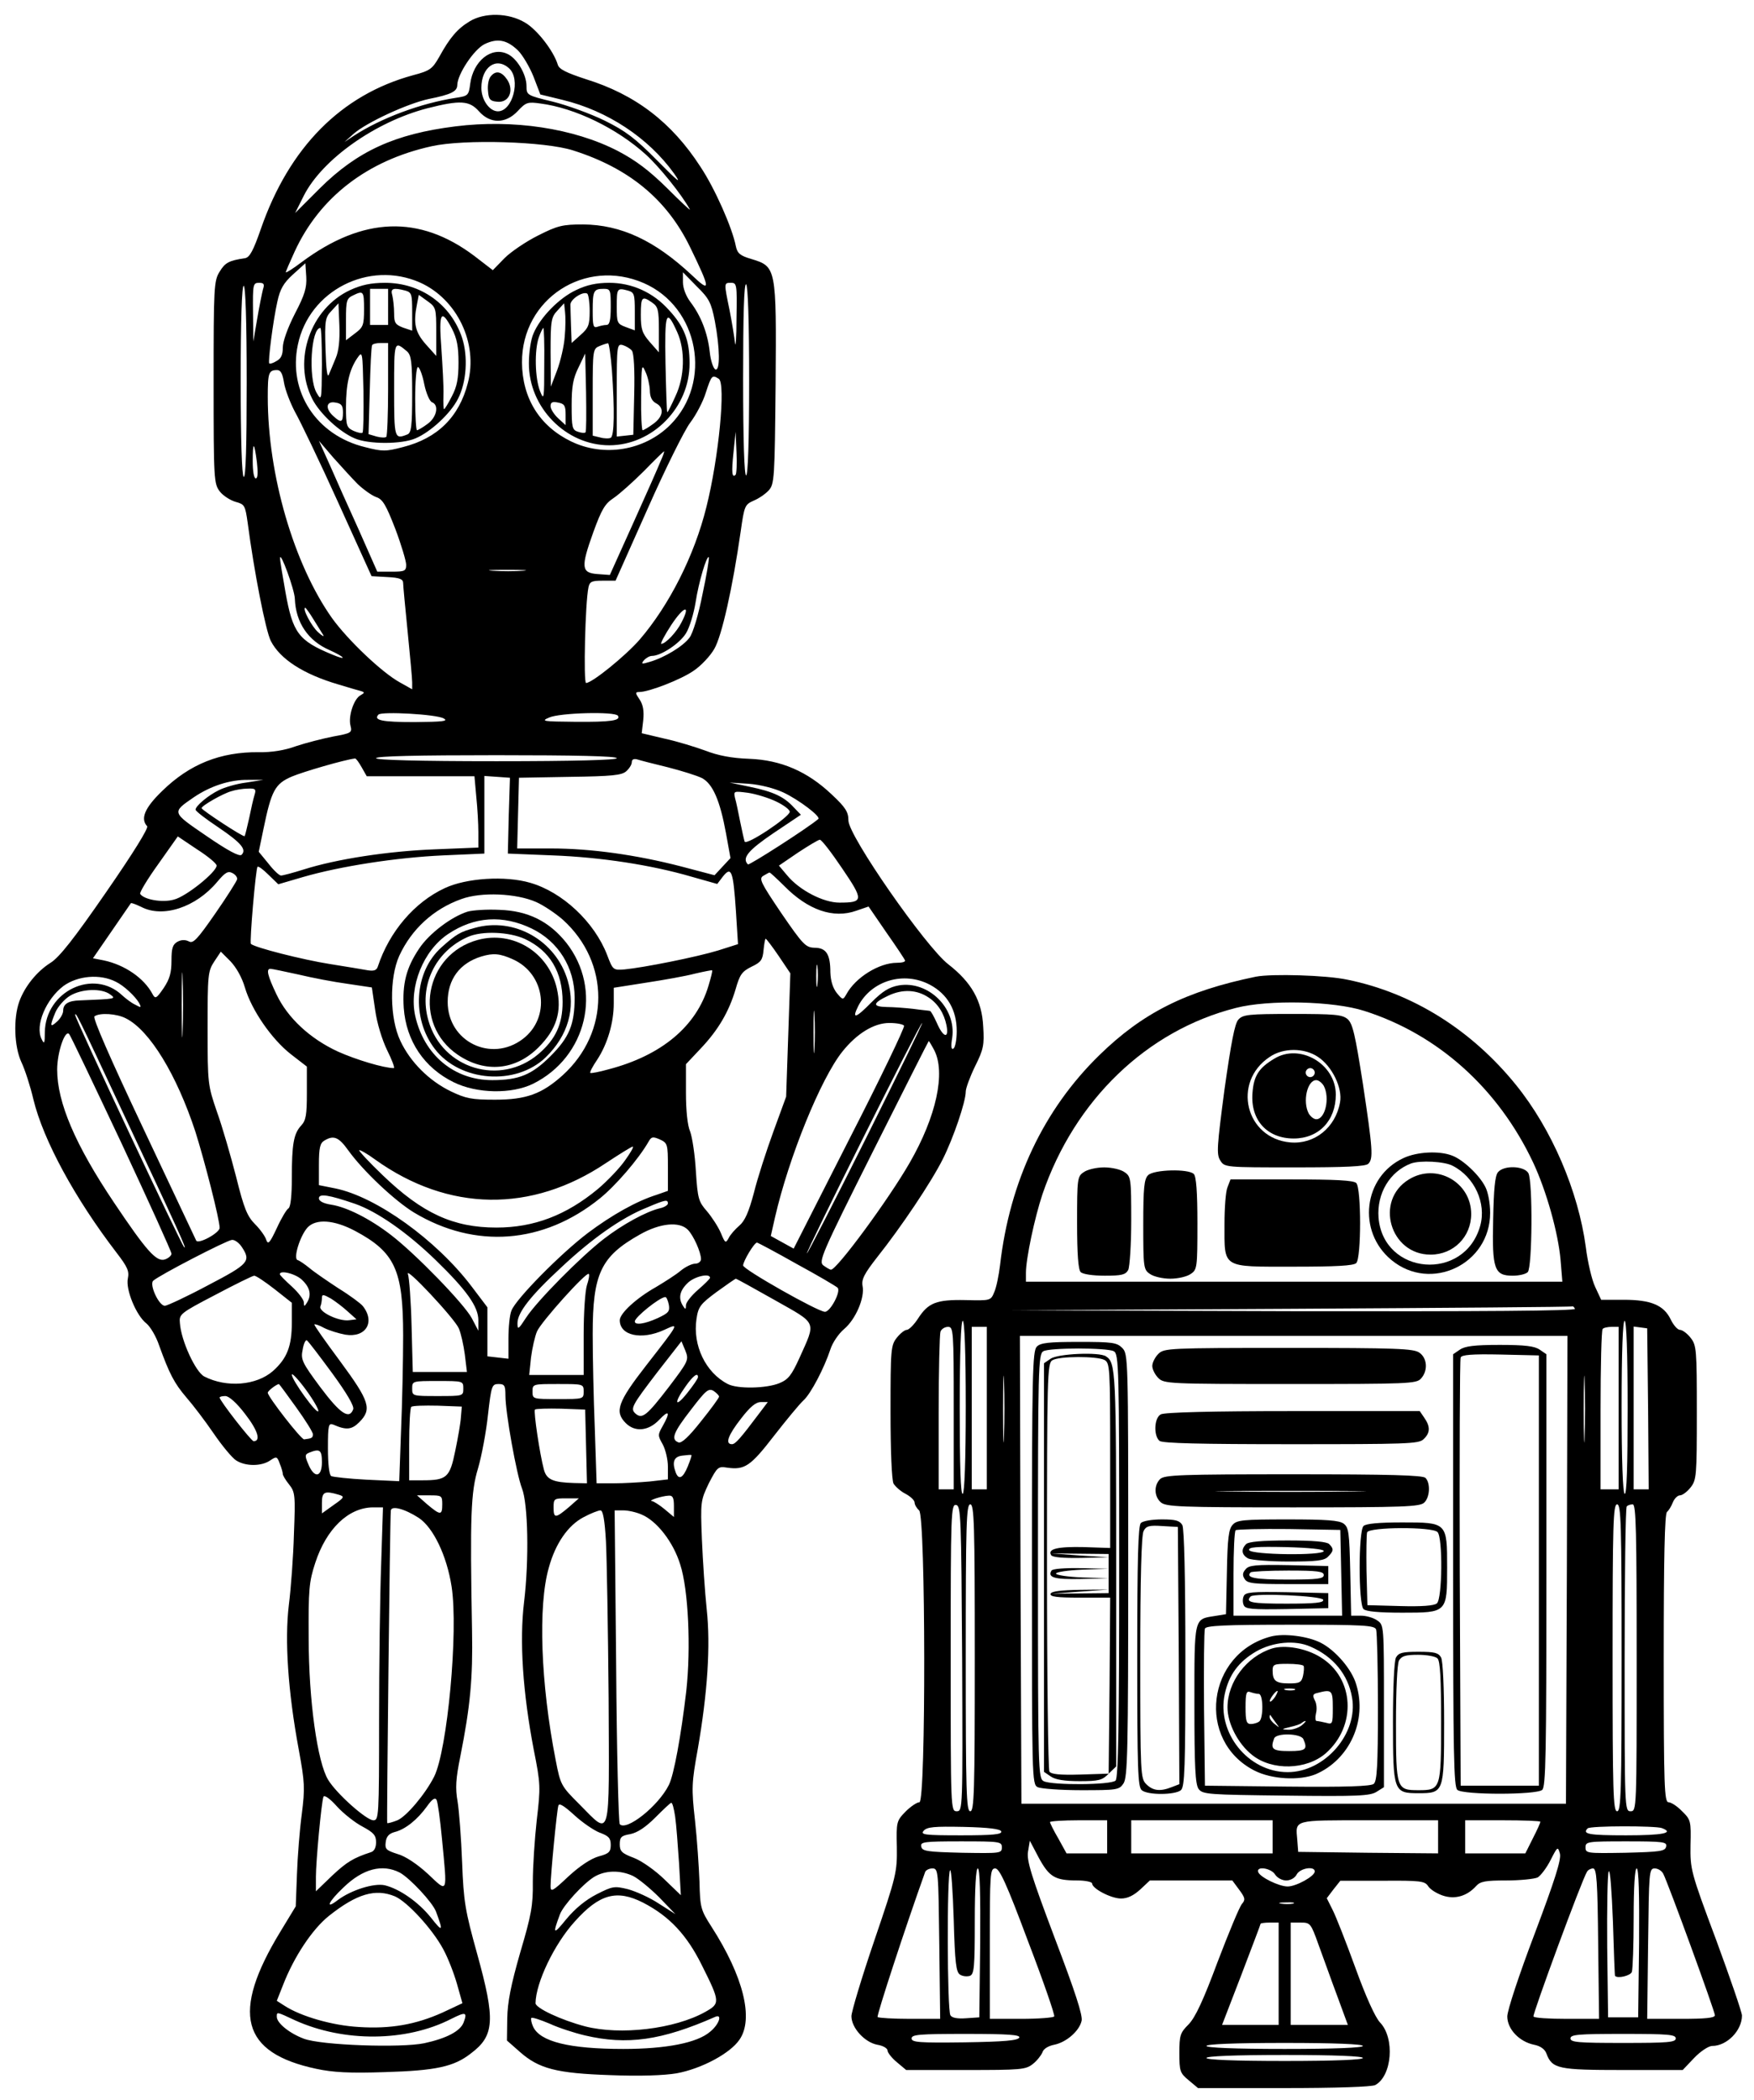 <svg version="1.0" xmlns="http://www.w3.org/2000/svg" width="777.333" height="930.667" viewBox="0 0 583 698"><path d="M156.1 7.1c-4 2.4-6.6 5.4-10.1 11.8-2.3 4-3 4.6-8.7 6.1-23.9 6.5-41.2 24-50.6 51.1-2.5 7.2-3.7 9.4-5.2 9.7-5.4.8-6.7 1.5-8.5 4.5-1.9 3-2 5.2-2 36.8 0 32.5.1 33.7 2.1 36.3 1.1 1.4 3.5 2.9 5.2 3.4 3 .8 3.2 1.2 4 6.8 2.2 16.7 6 36 7.7 39.4 3.1 6.1 10.9 11.1 22.5 14.5 3.3 1 6.7 2 7.5 2.2 1.3.4 1.2.6-.2 1.4-2.2 1.2-4.1 7-3.3 10.1.6 2.3.3 2.5-5.8 3.6-3.5.7-9 2.1-12.3 3.2-3.8 1.4-8.2 2.1-12.4 2-12.7-.1-22.9 3.9-32.1 12.9-5.8 5.6-7.3 9.2-5 11.7.6.5-4.6 8.9-13.6 21.9C24.6 312 19.7 318.2 16.8 320c-4.6 2.9-8.6 7.9-10.4 12.9-2 5.6-1.7 14.9.7 20.1 1.2 2.5 3 8.1 4 12.4 3.3 13.6 13.8 32.9 27.6 50.9 3.7 4.8 4.3 6.2 3.8 8.6-.8 3.7 2.8 12.4 6.2 15 1.3 1.1 3.2 4.3 4.2 7.3 3.4 9.4 5 12.5 9 17.2 2.2 2.5 6.3 7.9 9.1 12s6.2 8.2 7.5 9c3.1 2 8.4 2 11.3 0 2.1-1.4 2.3-1.4 3.2 1.1.6 1.4 1 3 1 3.4 0 .5.9 2 2.1 3.5 2 2.5 2.1 3.6 1.6 16.4-.2 7.5-1 18.2-1.7 23.7-1.4 11.7-.3 28.6 3.3 48 2 10.9 2.1 12.8 1 21.5-.7 5.2-1.4 14.2-1.6 20l-.4 10.6-5.1 8.4c-16.5 27.1-13 40.3 11.9 45.6 5.6 1.2 11.1 1.5 22.9 1.1 16.9-.5 22.9-1.8 28.5-6.2 7.9-5.9 8.2-11.1 2.1-33.1-4-14.4-4.5-17.3-5-30.4-.3-8-1-17.1-1.5-20.2-.8-4.5-.6-7.6.9-15 3.3-16.6 4.2-26 3.9-41.8-.7-38.4-.4-46.1 2-54 1.2-4.1 2.7-12.1 3.3-17.8 1.1-9.6 1.3-10.2 3.5-10.2 2 0 2.3.5 2.3 3.9 0 5.7 3.7 26.2 5.5 30.8 2 5.1 2.4 23.5.7 37.7-1.6 13.1-.4 30.3 3.2 49.1 2.3 11.5 2.3 12.5 1 23.5-.7 6.3-1.3 15.5-1.3 20.5.1 7.8-.5 11-4.2 23.5-3.1 10.8-4.2 16.4-4.3 21.9l-.1 7.3 4.2 3.7c6.4 5.7 12.3 7.2 30.2 7.8 9.8.4 17.8.1 22-.6 8.2-1.5 17.8-6.6 20.9-11.2 4.8-6.9 1.3-21-9.3-37.5-3.6-5.6-3.8-6.4-4-14.9-.2-5-.8-14.2-1.5-20.5-1.2-10.6-1.1-12.5.9-23.5 3.3-19 4.3-34.6 3-46.6-.6-5.7-1.3-16.2-1.6-23.3-.5-12.6-.4-12.9 2.3-18.6 2.8-5.4 3.1-5.7 6.1-5.2 5.8.8 7.7-.4 15.5-10.5 4.2-5.4 8.6-10.7 9.8-11.8 2.5-2.2 7-10.9 9-17 .7-2.2 2.7-5.2 4.6-6.8 3.8-3.2 6.9-10.4 6.1-14.3-.4-2.2.6-4.1 4.9-9.6 7.8-9.8 17.9-24.8 21.8-32.6 3.5-7 7.6-19 7.6-22.4 0-1.1 1.4-4.9 3.1-8.4 2.8-5.6 3.1-7.1 2.7-13.2-.4-8.6-3.9-14.7-11.6-20.7-7.5-5.8-33.2-42.7-33.2-47.8 0-2.8-.9-4.3-5.5-8.6-8.1-7.7-16.9-11.5-27.5-11.9-5.8-.2-10.4-1.1-14.5-2.7-3.3-1.2-9.4-3.1-13.6-4l-7.6-1.8.5-4.3c.3-3 0-5.1-1.2-6.9-1.5-2.2-1.5-2.5-.1-2.5 3.2 0 14-4.2 18.1-7.1 2.4-1.6 5.5-4.9 6.8-7.2 2.5-4.2 6.1-20.3 8.8-39.1 1.2-8.5 1.4-8.9 4.3-10.2 1.7-.7 3.9-2.2 5-3.4 1.9-2.1 2-3.9 2.3-35.4.3-38.7.2-39-8-41.5-3.8-1.1-4.7-1.9-5.2-4.2-1.2-6.2-7-19.3-11.8-26.5-9.5-14.7-21.6-24-38.1-29.1-6.4-2.1-8.9-3.3-9.3-4.8-1.4-4.6-6.9-11.7-10.9-14-5.5-3.3-13.5-3.4-18.4-.4zm16.1 9.7c1.5 1.5 3.8 5.4 5.1 8.6l2.3 6 7.4 1.8c14.9 3.6 28.5 12.6 37 24.4 2.7 3.8 1.6 3-5.5-4.2-7.3-7.4-10.6-9.9-17.5-13.3-4.7-2.3-12.4-5.1-17.2-6.3-8.7-2.1-8.8-2.2-8.8-5.2 0-3.9-3.2-9.3-6.4-10.7-5.3-2.5-11.3 2.4-12.3 9.9-.5 3.9-.7 4.1-4.7 4.7-11.7 1.8-24.9 6.7-34.1 12.7l-3 2 3-2.7c4.3-3.8 18-10.1 25-11.6 7.5-1.5 9.5-2.5 9.5-4.7.1-3.6 5.5-11.7 9-13.5 4.3-2.1 7.5-1.5 11.2 2.1zm-3 5.9c4 3.6 1.2 14.3-3.7 14.3-2.8 0-5.5-3.8-5.5-7.8 0-6.9 4.9-10.4 9.2-6.5zm-10 14.3c3.7 4.2 8.9 4.2 12.9-.1 2.7-2.9 3.3-3.1 7.5-2.5 11.6 1.5 25.5 8.3 35.1 17 4.4 4 11.8 13.1 14.6 18.2.3.6-3.1-2.6-7.6-7.1-6-5.9-10.4-9.2-16.3-12.3-14.7-7.6-34.9-10.6-54-8.2-20.1 2.5-32.6 8.2-45.1 20.6l-8.2 8.2L101 65c6.1-12 23.7-24.5 41-29 11-2.8 14-2.6 17.2 1zm31.3 13c18.6 5.9 31.2 16.3 38.9 32.2 6.9 14.2 6.9 15.3.5 9.2-12.3-11.5-23.5-16.7-36.1-16.8-6.8 0-8.5.4-15 3.7-4 2-9 5.4-11.1 7.5l-3.9 4-6.1-4.7c-18.3-13.8-37.1-13.1-57.4 2-2.9 2.2-5.3 3.7-5.3 3.4 0-.3 1.3-3.3 2.9-6.8 8.3-18.1 24.2-30.4 45.6-35.1 10.8-2.4 37.7-1.6 47 1.4zM98 104.3c-2.4 4.7-4 9.2-4 11.2 0 2.5-.6 3.7-2.1 4.5-1.1.7-2.2 1-2.4.8-.5-.5 1.3-14.4 2.7-20.6.9-4.1 2-6.1 5.2-9l4.1-3.7.3 4.5c.2 3.6-.5 6-3.8 12.3zm41.6-10.4c12.3 5.5 19.4 20.2 15.9 33.4-2.9 11.3-10.1 18.4-21.6 21.3-5.7 1.5-6.8 1.5-12.6 0-16.1-3.9-25.6-18.4-22.3-34 3.7-18 23.6-28.2 40.6-20.7zm74.4.2c18.3 8 22.9 32.9 8.8 47.1-8.6 8.6-22.1 10.8-33 5.5-10.5-5.1-16.2-14.4-16.3-26.2-.1-21.2 21-34.9 40.5-26.4zm23.6 12.6c1.7 9 1.8 16.6.2 16.1-.7-.3-1.6-2.9-1.9-5.9-.7-6.2-2.9-11.9-6.4-16.5-1.5-2-2.5-4.6-2.5-6.6v-3.3l4.6 4.7c4.1 4 4.8 5.4 6 11.5zM87.4 96.2c-.3 1.2-1.2 5.5-1.9 9.7l-1.3 7.6-.1-9.8c-.1-9.2 0-9.7 2-9.7 1.6 0 1.9.4 1.3 2.2zm157.4 9.5c0 6.5-.3 10.2-.5 8.3-.2-1.9-1-6.8-1.8-10.9-1.9-9.2-1.9-9.1.5-9.1 1.9 0 2 .6 1.8 11.7zm4.2 20.9c0 20.3-.4 31.4-1 31.4s-1-11.4-1-32.1c0-21.1.3-31.8 1-31.4.6.4 1 12.2 1 32.1zm-167 .5c0 21.1-.3 31.8-1 31.4-.6-.4-1-12.2-1-32.1 0-20.3.4-31.4 1-31.4s1 11.4 1 32.1zm12.4.1c.4 2.4 2.1 6.8 3.7 9.8 1.7 3 8.2 16.5 14.3 30l11.1 24.5 5.3.3c4.1.2 5.2.7 5.2 2 0 .9.7 8.2 1.5 16.2s1.5 15.5 1.5 16.8v2.3l-4.1-2.3c-6-3.3-17.3-14.1-22.5-21.3C97.7 187.6 89 157.9 89 131.9c0-8 .3-8.9 3.1-8.9 1.2 0 1.8 1.1 2.3 4.2zm144.5-1.3c2.4 1.5 0 26.3-4.1 42.6-4 16.2-12.4 32.7-22.2 44.1-4.7 5.4-15.8 14.4-17.8 14.4-.9 0-.3-26.7.8-31.8.4-1.9 1.1-2.2 4.7-2.2h4.3l10.7-24c5.8-13.1 12.2-26 14.1-28.5 1.9-2.5 4.3-7 5.2-10 1.9-5.8 2.1-6 4.3-4.6zm5.6 31.9c-1.2 1.2-1.4-.8-.7-7.4l.7-6.9.3 6.9c.2 3.7 0 7.1-.3 7.4zm-125.6 3.1c1.9 1.8 4.7 3.8 6.1 4.3 2.2.7 3.3 2.6 6.4 10.6 2 5.3 3.6 10.7 3.6 11.9 0 2.1-.5 2.3-4.8 2.3h-4.8l-6.1-13.8c-3.4-7.5-7.8-17.3-9.7-21.7l-3.6-8 4.7 5.5c2.7 3 6.3 7 8.2 8.9zm-33.5-7.2c.4 3.4.3 5.3-.4 5.3-.6 0-1-2.4-1-5.7 0-6.8.5-6.6 1.4.4zm134.2-.5c-.7 1.8-4.8 11.1-9.1 20.6l-7.8 17.3-4.1-.3c-5.4-.4-5.6-2.2-1.4-13.9 2.8-7.7 3.9-9.5 6.8-11.4 1.9-1.3 6.4-5.3 10-8.9 3.5-3.6 6.6-6.6 6.7-6.6.2 0-.3 1.5-1.1 3.2zM98 199c.3 7.9 4.4 14 11.6 17.1 5.3 2.4 5.9 3.6.7 1.4-11.1-4.6-13-7.2-15.4-20.6-1-5.7-1.9-10.9-1.8-11.4 0-2.6 4.8 10.4 4.9 13.5zm135.5-1.5c-1.3 6.7-3.2 13-4.3 14.4-2.1 2.9-8.4 6.7-13.3 8.1-2.6.8-2.9.7-1.9-.5.7-.8 1.9-1.5 2.7-1.5 3 0 9.2-4.1 11.3-7.5 1.2-1.9 2.6-6.6 3.2-10.3 1-6.6 3.7-15.7 4.4-15 .2.2-.7 5.8-2.1 12.3zm-59.7-7.8c-2.6.2-7.1.2-10 0-2.9-.2-.8-.3 4.7-.3s7.9.1 5.3.3zm52.7 17.2c-1.6 3.2-5.3 7.1-6.7 7.1-.4 0 1.1-2.9 3.4-6.4 4.2-6.3 6.5-6.8 3.3-.7zm-122.4-1.2c1.3 2.1 2.8 4.5 3.3 5.3.5.8-.3.4-1.7-.9-2.2-2-5.4-8.1-4.2-8.1.1 0 1.4 1.7 2.6 3.7zm43.4 33.1c1.6.9-.2 1.1-9.7 1.2-10.8 0-13.8-.6-12-2.5 1.1-1.1 19.4-.1 21.7 1.3zm57.9-.9c1 1.6-2.4 2.1-14.2 2-10.8-.1-11.5-.2-8.7-1.4 3.4-1.6 22-2.1 22.9-.6zM205 252c0 .6-14 1-40 1s-40-.4-40-1c0-.7 14-1 40-1s40 .3 40 1zm-84.8 3l1.7 3h35.8l.6 6.7c.4 3.8.7 9.1.7 11.9v5.1l-14.7.6c-15.3.6-32.4 3.2-43.4 6.7-3.5 1.1-6.9 2-7.5 2-.6 0-2.5-1.8-4.2-4l-3.2-3.9 1.6-7.7c2.6-12.6 3.8-14.9 9.4-17.3 3.8-1.6 17.5-5.6 21-6 .3-.1 1.3 1.3 2.2 2.9zm101.7 0c4.7 1.2 9.8 2.8 11.4 3.6 3.6 1.9 6 7.4 8 18.3l1.5 8.3-2.7 2.9-2.6 2.8-11-2.9c-15.1-3.9-30.1-6-43.4-6h-11.2l.3-11.8.3-11.7 16.9-.3c14-.2 17.3-.5 18.8-1.9 1-.9 1.8-2.2 1.8-3 0-.9.7-1.2 1.8-.9.9.3 5.5 1.5 10.1 2.6zm-52.8 16.1l-.3 12.6 14.8.6c16.1.6 33 3.2 46.3 7.1l8.5 2.4 1.9-2.5c2.8-3.5 3.4-1.9 4.3 11.4l.7 11.1-6.6 2.1c-7.2 2.2-24.8 5.7-31.1 6.3-3.8.3-3.9.2-5.8-4.8-4.2-10.9-14.8-20.9-25.6-24-8.2-2.4-21.2-1.6-28.4 1.8-10.1 4.7-18.4 14.5-22.2 26-.4 1.3-1.3 1.6-3.3 1.3-1.5-.3-7.2-1.2-12.7-2.1-8.9-1.4-25.1-5.5-26.2-6.7-.5-.5 1.6-25 2.2-25.6.3-.3 1.9.9 3.7 2.7l3.2 3.1 8.2-2.4c12.4-3.6 31.1-6.5 46.6-7.2l13.7-.6v-25.8l4.3.3 4.2.3-.4 12.6zm-87.3-11c-3.2.4-7.2 1.6-9 2.5-3.7 1.8-7.8 5.3-7.8 6.5 0 .5 3.4 3.1 7.6 5.9 7.7 5.2 9.4 7.4 7.7 9.1-.7.7-4.6-1.4-11.6-6.2-11.7-8-11.7-7.8-4.3-12.9 5.6-3.8 12.1-5.9 18.1-5.8h5l-5.7.9zm178.6 3.3c5.1 2.4 12.5 8 11.6 8.8-3.5 3-23 15.5-23.4 15.1-2.1-2.1.1-4.7 8.5-10.4l9.1-6.1-2.4-2.5c-3.2-3.5-6.8-5.2-14.6-6.8l-6.7-1.4 6.4.4c3.8.3 8.5 1.5 11.5 2.9zm-175.8.8c-.4 1.3-1.2 4.8-1.8 7.8-.7 3-1.3 5.7-1.5 5.9-.3.5-14.3-8.7-14.3-9.3 0-.8 7-4.8 9.8-5.6 1.5-.5 4-.9 5.6-.9 2.5-.1 2.8.2 2.2 2.1zm173.4 2.2c2.5 1.2 4.5 2.7 4.5 3.4 0 1.7-14.5 11.4-15 9.9-.2-.6-.9-3.7-1.5-6.7s-1.3-6.5-1.7-7.8c-.5-2.3-.4-2.3 4.3-1.7 2.7.4 6.9 1.7 9.4 2.9zM72 287.7c0 2.1-10.1 10.3-14.2 11.3-3.8 1.1-10 0-11.2-1.9-.3-.4 2.4-4.9 6-9.9l6.5-9.2 6.4 4.3c3.6 2.3 6.5 4.7 6.5 5.4zm207.9.9c7.2 10.6 7.2 11.4-.9 11.4-5.3 0-13.3-4.1-17.4-9.1l-2.7-3.2 6.3-4.3c3.5-2.3 6.8-4.3 7.3-4.3.6 0 3.9 4.3 7.4 9.5zm-201.1 3.7c-.2.7-3.4 5.8-7.3 11.4-5.9 8.5-7.3 10-8.7 9.2-1.2-.6-2.5-.6-3.8.1-1.6.9-2 2.1-2 6.3 0 4-.6 6.1-2.6 9.1-2.4 3.5-2.8 3.7-3.7 2-2.8-5.3-9.2-9.7-16.2-11.2l-3.6-.7 6.2-9c3.4-5 6.3-9.1 6.4-9.3.2-.2 1.7.4 3.4 1.2 7.2 3.8 18.2.2 25.3-8.3 2.7-3.2 3.6-3.7 5.1-2.9 1 .5 1.7 1.5 1.5 2.1zm181.9 2.2c7.9 8 16.3 10.9 23.9 8.2l4.1-1.4 5.9 8.6c3.3 4.7 6.1 8.9 6.2 9.3.2.5-1 .8-2.7.8-5.9 0-13.8 4.9-16.8 10.5-1.1 1.9-1.2 1.9-3.2-.5-1.3-1.7-2-4-2.1-6.8 0-6.1-1.4-8.2-5.3-8.2-2.9-.1-3.8-1-11-11.5-6.9-10.2-7.5-11.5-6-12.4 1-.6 1.9-1.1 2.1-1.1.2 0 2.4 2 4.9 4.5zm-82.5 5.3c2.5 1.1 6.5 3.8 8.9 5.9 15.7 14.2 15.7 37.4-.1 51.7-6.9 6.2-12.1 8.1-22.5 8.1-7.8 0-9.7-.4-14.7-2.8-7.2-3.5-13.4-9.7-16.7-16.7-3.6-7.5-3.7-21-.4-28.3 4.1-8.9 11.4-15.6 20.7-18.9 6.6-2.4 18.2-1.9 24.8 1zm80.6 17.9l3.9 5.8-.7 20.5-.7 20.5-4.2 11.5c-2.3 6.3-5.3 15.5-6.5 20.4-1.7 6.4-3 9.4-4.9 11-1.3 1.1-3 3-3.5 4.1-1 1.8-1.2 1.7-2.6-1.7-.9-2.1-3-5.3-4.6-7.2-2.8-3.2-3.1-4.1-3.7-13.3-.3-5.4-1.2-11.3-1.9-13.2-.9-2-1.4-7.1-1.4-12.9v-9.5l4.8-5.1c6-6.3 9.5-12.4 11.7-19.8 1.4-4.9 2.1-5.9 5.3-7.5 3.2-1.5 3.7-2.3 4-5.6.2-2 .5-3.7.7-3.7.2 0 2.2 2.6 4.3 5.7zM81.4 328.2c2.2 7.5 8.9 17.2 15.3 22.2l5.3 4.1v8.8c0 7.2-.3 9.1-1.9 10.8-2.5 2.7-3.1 6.2-3.1 17.5 0 5.7-.4 9.5-1.1 10-.6.3-2.4 3.3-3.9 6.6-2.3 4.9-2.9 5.6-3.5 3.9-.3-1.1-2-3.5-3.7-5.2-2.6-2.6-3.7-5.2-6.3-15.7-1.8-7-4.6-16.7-6.4-21.7-3-8.8-3.1-9.2-3.1-27.7 0-17.7.1-19 2.2-22.2l2.2-3.3 3.2 3.2c1.9 2 3.8 5.3 4.8 8.7zm-20.7 14.5c-.1 4.9-.3.9-.3-8.7s.2-13.6.3-8.8c.2 4.9.2 12.7 0 17.5zm211-15.5c-.2 1.8-.4.6-.4-2.7 0-3.3.2-4.8.4-3.3s.2 4.2 0 6zm-172.5-3.3c4.6 1.1 11.9 2.5 16.4 3.1l8 1.2 1.1 7.5c.6 4.4 2.3 9.9 4 13.4 1.6 3.2 2.6 5.9 2.2 5.9-3.3 0-12.6-2.8-18.6-5.5-9.3-4.3-16.7-11.2-20.4-19-3-6.3-3.5-8.5-2-8.5.5 0 4.7.9 9.3 1.9zm136.3 3.7c-4 13.5-15.6 23.2-33.2 27.8-3.2.9-5.9 1.4-6.1 1.2-.2-.3.8-2.2 2.3-4.4 3.4-5.2 5.5-12.2 5.5-18.7v-5.2l10.8-1.7c5.9-.9 13.2-2.2 16.2-3 3-.7 5.6-1.2 5.7-1.1.2.1-.4 2.4-1.2 5.1zm-197-1.3c2.7 1.3 6.4 4.8 7.7 7 .9 1.7.7 1.7-1.3.6-1.3-.6-3.2-2.1-4.3-3.1-9.5-9-25.5-1.4-25.7 12.3 0 3.8-.2 4.1-1.1 2.2-2.2-4.5 1.5-13.2 7.3-17.6 4.7-3.4 12.1-4.1 17.4-1.4zm270.6 1c5.8 3.1 8.9 8.4 8.9 15.4 0 2.8-.5 5.5-1.1 5.8-.7.5-.9-.6-.4-3.6 1.4-9.9-8-19-17.7-17.4-3.3.6-5.4 1.9-9.2 5.7-5.2 5.3-6.6 5.7-4.3 1.1 4.4-8.4 15.1-11.6 23.8-7zm-272.5 3.2c2 1.5 2.2 1.5-10.1 2-3.8.1-5.5 1.2-5.5 3.4 0 1-.9 2.6-2 3.6-2.4 2.2-2.5 1.6-.6-3 .8-1.9 3-4.4 4.8-5.5 3.9-2.4 10.6-2.6 13.4-.5zm272 1c3.1 2 5.2 5.3 6 9.3.9 4.6-1.1 4.1-3.2-.8-1-2.2-2-4-2.3-4-.3-.1-2.8-.3-5.6-.7-2.7-.3-6.7-.6-8.7-.6-5-.1-4.8-1.3.5-3.8 4.7-2.2 9.4-2 13.3.6zm-37.9 17.2c-.2 3.2-.3.6-.3-5.7s.1-8.9.3-5.8c.2 3.2.2 8.4 0 11.5zM40.5 369c19.3 41 21.8 46.7 20.7 45.5-1.1-1.1-36.2-75.9-36.2-77.1 0-1.4.9.3 15.5 31.6zm1.4-30.5c7.9 4 16.8 18.7 23 37.5 3.1 9.8 8.1 29.3 8.1 32.1 0 1.7-7.2 5.6-7.8 4.2-.2-.4-8.1-17.2-17.6-37.3-11.1-23.5-16.9-36.8-16.2-37.2 1.8-1.3 7.5-.9 10.5.7zm258.6 2.4c.3.5-7.8 17.4-18.1 37.5L263.8 415l-3.8-2.1-3.8-2.1 1.4-6.2c4.6-20 15.2-46.1 22.4-55.1 4.8-6 10.5-9.5 15.6-9.5 2.4 0 4.5.4 4.9.9zm-12.7 37.5c-10.6 21.2-19.4 38.3-19.6 38.2-.4-.5 37.6-76.6 38.3-76.6.3 0-8.2 17.3-18.7 38.4zM40.4 380c9.1 19.5 16.6 36 16.6 36.7 0 .6-1 1.5-2.2 1.9-2.8.9-6.1-2.8-16.9-18.9C25 380.5 19 366.4 19 355.5c0-5.7 2.6-13.4 4-11.8.4.4 8.2 16.8 17.4 36.3zm270.1-31c3.9 7.5.7 22.1-8.1 37.4-7 12.2-24.3 35.7-26.2 35.6-.4 0-1.5-.7-2.5-1.4-1.7-1.3-.7-3.7 16.5-38 10.1-20.1 18.4-36.6 18.5-36.6.1 0 .9 1.3 1.8 3zm-194.7 33.4c4.9 6.8 15.4 16.7 21.8 20.6 20.3 12.2 43 10.5 61.8-4.7 5.2-4.2 12.9-13.1 16.2-18.9.9-1.6 1.4-1.7 3.7-.7 2.6 1.2 2.7 1.6 2.7 9.2v7.9l-3.7 1.3c-6.7 2.1-14.9 6.7-22.9 12.7-9 6.8-24 22-25.4 25.8-.6 1.4-1 5.6-1 9.3v6.7l-3.5-.4-3.5-.4v-16.3l-5.3-7c-11.7-15.4-31.6-29.7-45.2-32.5l-5.5-1.1V387c0-5.5.4-7.1 1.8-7.9 3.1-1.9 4.8-1.2 8 3.3zm92 3.2c-1.8 2.6-5.9 6.9-9.1 9.6-10.5 8.7-21.2 12.8-33.7 12.8-14.3 0-24.6-4.7-37.8-17.4-4.5-4.3-8-8.1-7.8-8.3.2-.2 2.6 1.1 5.3 3.1 24.3 17.4 52 17.8 76.8 1.1 4.4-2.9 8.4-5.4 8.8-5.4.5-.1-.7 2-2.5 4.5zM118 400.1c7.4 2.6 17.3 9.5 26.8 18.7 10.3 10 14.2 15.5 14.2 20v3.5l-2.2-4.2c-2.6-4.8-18.6-21.3-26.8-27.6-7-5.4-14.7-9.3-19.9-10.1-2.6-.4-4.1-1.2-4.1-2.1 0-1.7 3.2-1.2 12 1.8zm104-.1c0 .5-1.2 1.3-2.7 1.6-4.6 1.1-12.4 5.4-18.5 10.1-7.7 5.9-22.4 20.8-25.9 26.2-2.6 4-2.9 4.2-2.9 1.9 0-3.5 4.2-9 14.6-18.6 10-9.4 20-16.5 28.3-19.8 6.3-2.7 7.1-2.8 7.1-1.4zm-104 9.1c13.3 7.1 16 13 16 34.8 0 8.1-.3 22.3-.7 31.6l-.6 16.8-10.8-.5c-5.9-.3-11.2-.9-11.8-1.2-.7-.4-1.1-4.1-1.1-9.3 0-7.7.2-8.4 1.8-7.8 4.3 1.9 6.1 1.7 8.6-.8 4.3-4.3 3.5-6.9-6.3-20.2-4.9-6.6-8.8-12.1-8.6-12.3.2-.2 1.7.3 3.3 1.2 1.6.8 4.8 1.8 7 2.2 6.8 1.1 10-4.2 5.8-9.5-.6-.8-4.2-3.5-8.1-5.9-3.8-2.5-8.2-5.5-9.7-6.8-1.5-1.2-3.2-2.4-3.9-2.6-1.5-.5.8-8 3.3-10.8 2.8-3 8.8-2.6 15.8 1.1zm110.6-.4c1.9 1.9 4.4 7.5 4.4 9.8 0 .8-.9 1.5-1.9 1.5-1.1 0-3.2 1-4.8 2.3-1.5 1.3-5.3 3.7-8.3 5.5-6.4 3.6-12 8.7-12 11 0 5.1 7.2 6.7 14.8 3.2 5-2.3 5.3-2.7-6 11.8-9.5 12.2-10.6 15.4-6.8 19.2 3.1 3.1 7.6 2.6 11.1-1.1 3.3-3.5 3.8-2.6 1.2 2-1.7 3-1.7 3.2 0 6.2.9 1.7 1.7 5 1.7 7.3v4.3l-6.1.7c-3.4.3-8.8.6-11.9.6h-5.7l-.6-18.2c-.4-9.9-.7-24.1-.7-31.4 0-20.1 2.7-25.8 15.7-33.1 6.7-3.8 13.1-4.4 15.9-1.6zm-148.2 5.8c3.1 4.7 2.3 5.6-11.3 12.7C62 431 55.5 434 54.8 434c-2 0-5.2-7-3.9-8.3 1.7-1.7 24.5-13.5 26.2-13.6.9-.1 2.4 1 3.3 2.4zm184.4 5.6c7 3.8 13.1 7.4 13.6 7.9 1.2 1.2-2.4 8-4.2 8-2.3 0-27.2-14.1-27.2-15.4 0-1.4 3.7-7.6 4.6-7.6.3 0 6.3 3.2 13.2 7.1zm-112.3 21.4c.7 1.6 1.6 5.6 2 8.7l.7 5.8h-18l-.4-15.3c-.2-8.3-.8-16.1-1.2-17.2-1.2-3.1 15.4 14.6 16.9 18zm-52-16c2.6 2.5 3.1 5 1.5 7.5-.8 1.3-1 1.3-1-.1 0-.9-1.8-3.3-4-5.3s-4-3.8-4-4.1c0-1.5 5.5-.1 7.5 2zm94.6 1.6c-.6 1.8-1.1 9.2-1.1 16.5V457h-18.1l.6-5.8c.4-3.1 1.3-7.1 2-8.7 1.4-3.2 16.4-19.9 17.2-19.1.3.3 0 1.9-.6 3.7zm-103.8 1.4L97 433v6.5c0 8-1.6 12-6.3 16.2-5.5 4.8-15.4 5.6-22.8 1.8-2.9-1.5-7.7-11.9-8.1-17.7-.3-3 0-3.3 11.7-9.4 6.6-3.5 12.5-6.4 13-6.4.6 0 3.6 2 6.8 4.5zm144.7-3.8c0 .3-1.8 2.1-4 4s-4 4.2-4 5.1c0 1.5-.2 1.5-1 .2-1.6-2.5-1.1-5 1.5-7.5 2.1-2.2 7.5-3.5 7.5-1.8zm21.5 7.4c14.3 8.1 13.8 6.8 8.2 19.3-2.6 5.7-3.7 7.1-6.6 8.3-4.3 1.8-14 2-17.2.3-7.4-3.8-11.7-12.9-10.4-21.6.6-4.1 1.3-5 6.7-9 3.3-2.4 6.2-4.4 6.4-4.4.2 0 6 3.2 12.9 7.1zM115.7 436l2.8 2.5-2.4.3c-3.4.5-10.3-2.8-9.6-4.6.3-.7.5-2 .5-2.8 0-1.3.5-1.2 3 .2 1.6 1 4.2 3 5.7 4.4zm106.6-2.4c.4 2.3-.1 2.8-3.7 4.5-4.4 2-7.6 2.4-7.6 1.1 0-1.4 8.2-8 10.1-8.1.4-.1.9 1.1 1.2 2.5zm-111.9 22.8c4.9 6.7 7.4 11 7 12-1.3 3.5-4.3 1.5-10.9-7.3-6.1-8.2-6.6-9.3-5.9-12.5.3-2 1-3.4 1.4-3.1.5.3 4.2 5.2 8.4 10.9zm111.9 4.6c-7.3 9.5-8.8 10.7-11 8.9-1.9-1.7-1.4-2.6 7.4-14.1l7.8-10 1.3 3.1c1.2 3.1 1.1 3.4-5.5 12.1zm-116.5 8c-.4 1.3-8.8-10.3-8.8-12.1 0-.7 2.1 1.5 4.6 4.9 2.5 3.4 4.4 6.7 4.2 7.2zM232 457.7c0 .5-1.6 2.8-3.5 5.2-4.1 5.2-4.7 3.6-.7-2 2.5-3.6 4.2-4.9 4.2-3.2zm-78 3.8c0 2.5-.1 2.5-8.5 2.5s-8.5 0-8.5-2.5.1-2.5 8.5-2.5 8.5 0 8.5 2.5zm-55.6 6.2c3.1 4.3 5.6 8.3 5.6 9 0 1.2-.4 1.4-2.9 1.7-1 .1-12.1-14.2-12.1-15.5 0-.6 2.7-2.7 3.7-2.9.1 0 2.7 3.5 5.7 7.7zm95.6-5.2c0 2.5-.1 2.5-8.5 2.5s-8.5 0-8.5-2.5.1-2.5 8.5-2.5 8.5 0 8.5 2.5zm45 1.7c0 .4-2.7 4.1-6 8.2-4.1 5.2-6.5 7.4-7.5 7-2.6-1-1.7-3.3 4.2-10.9 4.9-6.4 5.8-7.2 7.5-6.2 1 .7 1.8 1.5 1.8 1.9zM81.5 470c4.2 5.4 5.3 9 2.8 9-.8 0-11.3-13.5-11.3-14.5 0-.3.9-.5 1.9-.5 1.2 0 3.8 2.3 6.6 6zm170.9-.3c-6.3 8.4-8 10.3-9.1 10.3-2.4 0-1.3-3 3-8.5 3-3.9 4.9-5.5 6.6-5.5h2.3l-2.8 3.7zm-99.2 1.3c-.1 1.9-1 7-1.9 11.3-1.8 8.8-2.8 9.7-10.9 9.7H136v-11.8c0-6.5.3-12.2.7-12.6.4-.4 4.3-.5 8.8-.4l8 .3-.3 3.5zm41.6 9.7l.3 12.3-4.3-.1c-6.9-.2-9.1-1.1-10-4.4-1.4-5.2-3.5-19.4-3-20 .4-.3 4.2-.4 8.7-.3l8 .3.3 12.2zM107 486c0 5-2.5 5.5-4.5.7-1.2-2.8-1.2-3.3.3-3.9 3.5-1.4 4.2-.9 4.2 3.2zm121.6 1.4c-1.6 3.9-3 4.6-4 2-1.3-3.5-.6-5.3 2.2-5.6 1.5-.2 2.8-.3 3-.2.2.1-.4 1.8-1.2 3.8zm-116 9.4c2 .6 1.9.9-1.7 3.4L107 503v-3.5c0-3.7.9-4.1 5.6-2.7zM147 500c0 3.7-.6 3.7-5 0l-3.4-3h4.2c4 0 4.2.1 4.2 3zm77 .6v3.6l-3.1-2.6c-1.7-1.4-3.6-2.6-4.2-2.7-1.5-.1 3.2-1.7 5.6-1.8 1.3-.1 1.7.7 1.7 3.5zm-35 .4c-4.4 3.7-5 3.7-5 0 0-2.9.2-3 4.2-3h4.2l-3.4 3zm-62.3 18.7c-.4 10.4-.7 33.8-.7 52 0 32.2-.1 33.3-1.9 33.3-2.3 0-12.2-8.8-15-13.4-3.6-5.8-6.5-26.5-6.5-47.1-.1-16.2.1-18.7 2.2-25.1 3.7-11.3 11-18.3 19.1-18.4h3.4l-.6 18.7zm12.5-15.2c4.8 3.2 9.3 12.5 10.9 22.8 2.3 14.8-1.4 54.4-5.8 63.2-3 5.9-9.2 13.2-12.2 14.5-1.8.7-3.3 1.1-3.4.9-.2-.4.9-100.8 1.2-103.8.1-1.8 4.5-.7 9.3 2.4zm62.2 7.7c.3 5.7.7 29.1.9 52.1.2 48.3.9 46.1-9.7 35.4-6.1-6.1-6.3-6.4-7.9-14.7-5-25.5-5.9-51.3-2.3-63.9 2.2-8.1 6.4-14.1 11.5-16.8 2.4-1.3 5-2.3 5.7-2.3.8 0 1.4 3.1 1.8 10.2zm11.9-8.8c5 2.1 10.5 9.1 12.8 16.6 2.7 8.3 3.6 27.7 2 42.1-1.7 14.6-4.1 27.9-5.8 31.2-3.5 7-14.1 15.4-16.3 13-.4-.4-1-24.1-1.2-52.6l-.5-51.7h2.9c1.6 0 4.3.6 6.1 1.4zm-92.8 103.7c3.7 2 4.5 2.9 4.5 5.2 0 1.7-.6 3-1.7 3.3-5.8 1.9-8 3.2-12.9 7.8l-5.4 5.2v-4.8c0-5.1 1.8-24.5 2.5-26.6.3-.7 2.1.5 4.5 3.2 2.2 2.4 6 5.4 8.5 6.7zm26.4 4c1.8 18.8 2.1 18.1-4.7 11.7-3.6-3.3-7.5-5.9-10.1-6.6-3.7-1.2-4.2-1.6-3.9-3.9.2-1.9 1.1-2.9 3-3.4 3.6-.9 7.6-4.2 10.7-8.5 1.7-2.4 2.7-3.1 3.2-2.2.4.7 1.2 6.5 1.8 12.9zm52.4-2c3 1.1 3.7 1.8 3.7 4.1s-.6 2.9-4 3.8c-2.5.7-6.2 3.1-10 6.6-5.3 5-6 5.4-6 3.3 0-3.7 2.1-25.3 2.6-26.8.3-.9 1.9.1 5.2 3.1 2.7 2.5 6.5 5.1 8.5 5.9zm25.1-5.4c.4 2.7.9 9.6 1.3 15.5l.6 10.7-5.5-5.3c-3.1-3-7.5-6.1-10.1-7.1-4-1.5-4.7-2.2-4.7-4.5 0-2.4.5-2.9 3.5-3.4 2.4-.5 5.1-2.3 8.3-5.5 2.6-2.6 5-4.9 5.3-4.9.4-.1.9 1.9 1.3 4.5zm-91.5 18.7c3.3 1.8 10.8 9.8 12 12.9 2.5 6.7 2.3 7.1-1.7 2-4.2-5.2-10.4-9.5-15.3-10.7-3.6-.8-11.2 1.6-15.6 4.9-4.4 3.4-3.2.6 1.9-4.2 6.4-6.2 12.9-7.9 18.7-4.9zm77.5 1.1c1.8.9 5.7 4.1 8.7 7.1l5.4 5.6-5.5-3.5c-3-2-7.7-4.1-10.3-4.8-4.5-1.1-5.1-1-10.4 1.7-3.7 1.9-7.2 4.8-10.1 8.3-4.3 5.3-4.6 5.1-2.1-1.6 1.1-3 7.7-10.2 11.4-12.5 3.7-2.2 8.6-2.3 12.9-.3zm-79.1 6.8c4.1 1.8 12.4 10.8 16 17.5 1.6 2.9 3.6 8.1 4.6 11.6l1.8 6.4-6.6 3.1c-8.9 4-17.3 5.5-27.9 4.8-8.7-.5-19.2-3.5-24.7-7.1L92 665l2.1-5.3c3.6-9.3 9.7-18.5 15.2-22.9 9.3-7.4 15.5-9.2 22-6.5zm82.5 2.1c8.7 4.5 14.5 10.7 19.5 20.8 6.1 12.2 6.1 12.7 1.1 15.5-10.2 5.7-28.2 7.8-39.9 4.8-8-2.1-16.5-6.1-16.5-7.7.1-6.8 6.2-19.6 13-27.1 8.2-9.2 14-10.8 22.8-6.3zM98.1 671.5c16.2 7.3 36.9 7.2 51.9-.5 4.8-2.4 5.4-2.3 4.1 1.2-1.1 2.9-5.7 5.3-13.1 6.9-7.7 1.6-34.2.7-40-1.5-4.8-1.8-9-5.2-9-7.3 0-1.7-.1-1.7 6.1 1.2zm96.3 5c14 3.3 25.5 1.7 43.4-6.2 2.4-1 1.2 2.6-1.8 5-4.3 3.7-14.7 5.7-28.8 5.7-17.9 0-27.7-2.4-30-7.4-.6-1.3-.8-2.6-.6-2.9.3-.3 3 .6 6.1 1.9 3 1.4 8.3 3.1 11.7 3.9z"/><path d="M163.1 25.4c-.7.8-1.1 3-.9 4.8.2 2.8.7 3.4 3 3.6 3.9.5 5.8-3.6 3.4-7.3-1.9-2.8-3.8-3.2-5.5-1.1zm-46.7 71c-13.2 6.1-19.2 23.3-12.6 36.2 2.5 4.9 9.1 11 14.1 13.1 4.6 2 15.6 2 20.2 0 5-2.1 11.6-8.2 14.1-13.1 2.9-5.6 3.4-14.1 1.4-20.3C149.9 101.2 139.9 94 128 94c-4.7 0-7.9.7-11.6 2.4zM129 102v6h-6V96h6v6zm5.8-5.4c2 .6 2.2 1.2 2.2 7v6.3l-3-1c-2.6-1-3-1.6-3-4.7 0-2.1-.3-4.7-.6-6-.7-2.3.2-2.7 4.4-1.6zm-13.8 6.2c0 5.3-.3 6-3 8l-3 2.3v-6.9c0-6.2.2-7 2.3-8 3.5-1.7 3.7-1.5 3.7 4.6zm24 7.4v8.1l-3.5-3.9c-3.5-4-4.2-6.9-2.9-13.3l.6-3.1 2.9 2.1c2.8 2 2.9 2.4 2.9 10.1zm-33.4 8.8c-.8 1.9-1.8 4.4-2.3 5.5-.5 1.3-.9-1.7-1.1-8.4-.3-9.7-.1-10.6 2-12.8l2.3-2.5.3 7.3c.2 4.8-.2 8.6-1.2 10.9zm38.6-9.8c1.7 3.3 2.2 6 2.2 11.3 0 5.3-.5 8-2.2 11.2-1.2 2.4-2.4 4.3-2.6 4.3-.2 0-.3-2.1-.2-4.8.1-2.6-.3-9.5-.7-15.5-.9-11.9-.1-13.3 3.5-6.5zm-43.2 12c-.1 12.1-.1 12.2-1.8 9.3-2.8-5-1.8-21.5 1.3-21.5.3 0 .5 5.5.5 12.2zm22 8.1c0 8.5-.3 15.6-.6 15.9-.3.3-1.7.3-3.2-.1l-2.7-.8.4-14.4c.2-7.9.5-14.7.8-15.2.2-.4 1.5-.7 2.9-.7h2.4v15.3zm6.3-12.5c1.4 1.3 1.7 3.4 1.7 14.2 0 10.7-.3 12.9-1.6 13.4-4.3 1.7-4.4 1.4-4.4-15 0-16.3 0-16.2 4.3-12.6zm-14.8 27c-.3.3-1.6 0-3-.6-2.3-1.1-2.5-1.7-2.5-7.9 0-7.6 1.1-12.3 3.7-16.2 1.8-2.6 1.8-2.4 2.1 10.8.1 7.3 0 13.6-.3 13.9zm20.5-16.2c.6 3 1.8 5.8 2.6 6.1 2.4.9 1.6 5-1.5 7.2-1.6 1.2-3.2 2.1-3.5 2.1-.3 0-.6-4.7-.6-10.5s.4-10.5.9-10.5 1.5 2.5 2.1 5.6zm-27 9.5c0 3.3-.6 3.6-3.2 1.2-2.8-2.5-2.4-5.1.7-4.5 2 .3 2.5 1 2.5 3.3zm77.5-40.7c-5.6 2.6-11.9 9-14.2 14.5-.9 2-1.5 6.4-1.5 9.8-.1 14.7 12.3 27.3 26.7 27.3 14.4 0 26.8-12.6 26.7-27.3 0-7.5-1.7-12.1-6.9-17.7-5.2-5.8-12.2-9-19.8-9-4.2 0-7.5.7-11 2.4zM203 102c0 4.5-.4 6-1.4 6-.8 0-2.1.3-3 .6-1.4.5-1.6-.3-1.6-5.3 0-6.7.3-7.3 3.7-7.3 2.2 0 2.3.4 2.3 6zm5.8-5.4c2 .6 2.2 1.2 2.2 6.9v6.3l-3-1.1c-2.9-1.1-3-1.4-3-6.9 0-6 .1-6.2 3.8-5.2zm-12.8 6.8c0 4.6-.4 5.6-3 7.9l-3 2.7-.2-5.5c-.1-3-.2-6.3-.2-7.2-.1-1.8 4.2-4.6 5.6-3.7.4.3.8 2.9.8 5.8zm20.8-2.8c1.9 1.3 2.2 2.4 2.2 9v7.5l-3-3.4c-2.6-3-3-4.3-3-9.1 0-6 .4-6.4 3.8-4zm-29.1 11.3c-.2 3.1-1.4 8.1-2.5 11.1l-2.1 5.5-.1-11.4c0-10.5.2-11.7 2.3-13.9l2.2-2.4.3 2.8c.2 1.5.2 5.2-.1 8.3zm37.4-1.5c2.7 6 2.5 14.8-.6 21.3-1.3 2.9-2.5 5.3-2.7 5.3-.2 0-.4-7.2-.6-16.1-.3-17.2.2-18.7 3.9-10.5zm-44.2 10.8c0 11.4-.1 12.1-1.4 8.8-1.7-4.3-1.9-13.6-.4-17.9.6-1.7 1.3-3.1 1.5-3.1.2 0 .4 5.5.3 12.2zm22.5 2c.9 13 .8 21.6-.4 22.3-.5.3-2.1.3-3.5-.1l-2.5-.6v-14.4c0-14.1.1-14.5 2.3-15.4 1.2-.5 2.5-.9 2.8-.9.3-.1.9 4 1.3 9.1zm6.6-6.7c.7.8 1 6.3.8 14.6l-.3 13.4-2.7.3-2.8.3v-15.4c0-14.9.1-15.5 2-15 1 .3 2.4 1.1 3 1.8zm-15.4 27.2c-.2.3-1.4.2-2.5-.2-1.9-.6-2.1-1.4-2.1-8.8 0-6.3.5-9 2.3-12.6l2.2-4.6.3 12.9c.1 7.1.1 13.1-.2 13.3zm21.4-14c0 2.2.7 3.6 2 4.3 2.9 1.5 2.5 4.5-.9 6.9-1.6 1.2-3.2 2.1-3.5 2.1-.3 0-.6-5.1-.5-11.3.1-10.3.2-11 1.4-8.2.8 1.6 1.4 4.4 1.5 6.2zm-28 8.1v3.5l-2.5-2.3c-1.4-1.3-2.5-3.1-2.5-4 0-1.3.6-1.6 2.5-1.2 2.1.4 2.5 1 2.5 4zM155.4 303c-5.4 1.7-12.8 7.3-16.1 12.3-4.3 6.4-5.6 11.7-5.1 19.7.8 11 6.8 19.9 16.6 24.7 7.7 3.8 19.3 4 26.4.5 17.9-8.9 23.2-31.4 11-46.9-5.7-7.1-12.7-10.6-22.2-10.9-4.1-.2-8.9.1-10.6.6zm21.3 5.6c8.9 4.3 14.3 13 14.3 23 0 8.9-1.8 13.2-8 19.4-6.2 6.2-10.5 8-19.4 8-12.7 0-22.7-8.4-25.6-21.4-2.1-9.7 2.7-21.7 11-27.2 8.7-5.8 18.1-6.4 27.7-1.8z"/><path d="M157.8 308.4c-4.8 1.3-6.2 2.1-11.1 6.5-9 8.1-10 23.5-2.2 33.7 8.4 11 27 12.4 36.9 2.8 7.4-7.2 10-16.2 7.3-25.5-3.9-13.3-17.8-21.2-30.9-17.5zm16.7 3.7c8.3 3.9 12.5 11 12.5 20.9 0 7.4-2.3 12.4-8 17.3-12.7 10.8-32 5-36.6-11.1-3.3-11.4 2.2-23 13.1-27.8 4.7-2.1 13.8-1.7 19 .7z"/><path d="M158.8 312.4c-17.7 4.8-21.8 27.9-6.6 38.2 9 6.1 19.1 5.2 26.8-2.5 6-6 7.8-11.9 6.1-19.5-2.7-12-14.5-19.4-26.3-16.2zm11.8 6.5c10.7 4.9 12.5 19.3 3.2 26.4-10.5 8-25 .9-25-12.3 0-7.5 4-12.9 11.2-15.1 4-1.2 6.2-1 10.6 1zm246.9 5.7c-23.3 4.8-37.7 12-52.2 26.2-18.4 18-29.7 41.8-32.9 69.7-.4 3.3-1.2 7.3-1.9 8.9-1.2 2.9-1.2 2.9-9.6 2.7-9.7-.2-12.4.9-15.8 6.2-1.3 2-3 3.7-3.7 3.7-.7 0-2.2 1.2-3.3 2.6-2 2.5-2.1 3.9-2.1 24.6 0 13.1.4 22.7 1 23.9.6 1 2.4 2.6 4 3.4 1.7.9 3 2.2 3 2.9 0 .7.7 1.9 1.5 2.6 2.2 1.8 2.3 97 .1 97-.8 0-2.9 1.4-4.6 3.1-3 3.1-3.1 3.4-2.9 11.8.1 8.3-.1 9.4-7.5 31.1-4.2 12.3-7.6 23.7-7.6 25.1 0 3.9 4.4 8.7 8.6 9.5 1.9.3 3.4 1.2 3.4 1.9s1.4 2.5 3.1 3.9l3.1 2.6h19.7c18.4 0 20-.1 22.4-2 1.4-1.1 2.8-2.9 3.2-3.9.3-1.1 1.9-2.1 3.9-2.5 4-.8 8.3-4.5 9.1-7.9.5-1.7-2.2-9.9-8.9-27.5-7.8-20.7-9.4-25.8-8.9-28.8l.6-3.6 3 5.7c3.5 6.4 5.4 7.5 12.8 7.5 2.7 0 4.9.5 4.9 1 0 1.7 6.3 5 9.6 5 2.2 0 4.2-1 6.4-3l3.2-3h27.4l2.3 3.1c2 2.7 2.1 3.3.9 4.7-.8.9-4.4 9.6-8.1 19.3-4.8 12.9-7.4 18.4-9.6 20.7-2.8 2.8-3.1 3.6-3.1 9.5 0 6.1.2 6.7 3.1 9.1l3.1 2.6h28.4c17.7 0 29.3-.4 30.5-1 5.6-3 6.6-15.6 1.6-20.8-1.6-1.7-4.7-8.5-8.2-18.2-3.1-8.5-6.5-17.2-7.6-19.3l-1.9-3.8 2.2-2.9 2.3-2.9h14c12.7-.1 14.1.1 15.2 1.8.7 1.1 2.8 2.4 4.8 3.1 4.1 1.4 8.1.2 11.1-3.1 1.4-1.6 3.1-1.9 10.1-1.9 4.6 0 9.3-.5 10.4-1 1-.6 3-3.2 4.3-5.8 2.3-4.5 2.4-4.6 3.1-2.1.5 1.9-1.7 8.8-8.4 26.6-5.1 13.4-9.1 25.5-9.1 27.5 0 4.2 4 8.4 8.9 9.4 2.1.4 3.6 1.5 4.1 2.9 1.9 5.1 3.9 5.5 25.4 5.5h19.9l3.8-4c2.1-2.2 4.8-4 6-4 4.9 0 9.9-5.1 9.9-10.1 0-1.1-3.9-12.4-8.6-25.2-8.5-22.7-8.6-23.4-8.5-31.5.2-7.9.1-8.4-2.8-11.2-1.6-1.7-3.7-3-4.5-3-1.4 0-1.6-5-1.6-47.9 0-32.8.3-48.2 1.1-48.6.5-.4 1.4-1.8 1.9-3.1s1.6-2.4 2.4-2.4c.8 0 2.4-1.2 3.5-2.6 2-2.5 2.1-3.9 2.1-24.9s-.1-22.4-2.1-24.9c-1.1-1.4-2.7-2.6-3.5-2.6-.8 0-2.2-1.6-3.1-3.5-2.3-4.7-6.5-6.5-15.6-6.5h-7.5l-2-4.3c-1.1-2.3-2.5-8.3-3.1-13.2-2.5-18.6-11.3-39.2-23.2-53.9-14.8-18.3-34.4-30.6-56.1-35-7-1.5-25.1-2-30.3-1zm36 11.4c24.5 7.8 44.5 25.8 56.1 50.4 4.4 9.4 8.3 23.3 9.1 32.3l.6 7.3H341v-2.9c0-4.8 2.9-18.4 5.5-26.2 10.7-31.3 34.7-54.4 64.3-61.9 10.8-2.8 32.5-2.3 42.7 1zm70 99c.4.7-30.8.9-93.2.8l-93.8-.3 93-.5c51.2-.3 93.1-.6 93.2-.8.1-.1.5.2.8.8zM321 467.4c0 17.9-.4 28.7-1 29.1-.7.4-1-9.3-1-28.4 0-18.7.4-29.1 1-29.1s1 10.1 1 28.4zm220 .7c0 19.1-.3 28.8-1 28.4-.6-.4-1-11.2-1-29.1 0-18.3.4-28.4 1-28.4s1 10.4 1 29.1zm-224-.1v27h-5v-25.4c0-14 .3-26.1.6-27 .3-.9 1.5-1.6 2.5-1.6 1.8 0 1.9 1.2 1.9 27zm11 0v27h-5v-54h5v27zm210 0v27h-6v-26.3c0-14.5.3-26.7.7-27 .3-.4 1.7-.7 3-.7h2.3v27zm9.8.2l.2 26.8h-5v-54.1l2.3.3 2.2.3.3 26.7zm-27 53.5l-.3 77.8h-181l-.3-77.8-.2-77.7h182l-.2 77.7zm-187.1-44.5c-.1 5.1-.3 1.2-.3-8.7 0-9.9.2-14.1.3-9.3.2 4.8.2 12.9 0 18zm193 0c-.1 5.1-.3 1.2-.3-8.7 0-9.9.2-14.1.3-9.3.2 4.8.2 12.9 0 18zm-206.9 74.1c.2 50.2.2 50.7-1.8 50.7s-2-.6-2-51.1c0-48.1.1-51 1.8-50.7 1.6.3 1.7 3.7 2 51.1zm4.2-.3c0 44.7-.2 51-1.5 51s-1.5-6.3-1.5-51 .2-51 1.5-51 1.5 6.3 1.5 51zm215 0c0 44.7-.2 51-1.5 51s-1.5-6.3-1.5-51 .2-51 1.5-51 1.5 6.3 1.5 51zm5 0c0 50.3 0 51-2 51s-2-.7-2-50.3c0-27.7.3-50.7.7-51 .3-.4 1.2-.7 2-.7 1.1 0 1.3 9.2 1.3 51zm-176 59.5v5.5h-13.5l-2.7-4.9c-1.6-2.7-2.8-5.2-2.8-5.5 0-.3 4.3-.6 9.5-.6h9.5v5.5zm55 0v5.5h-47v-11h47v5.5zm55 0v5.5l-23.2-.2-23.3-.3-.3-3.9c-.6-6.9-1.7-6.6 23.8-6.6h23v5.5zm34-5c0 .3-1.1 2.8-2.5 5.5l-2.5 5h-20v-11h12.5c6.9 0 12.5.2 12.5.5zm-179.2 3.2c.3 1-2.8 1.3-13.3 1.3-12.2 0-13.6-.2-12.5-1.5 1.1-1.3 3.5-1.5 13.3-1.3 8.5.2 12.2.7 12.5 1.5zm219.6-1.1c4.2 1.6.4 2.4-11.9 2.4s-14.7-.4-12.8-2.3c.8-.9 22.6-.9 24.7-.1zM333 614c0 2-.5 2-13.2 1.8-11.7-.3-13.3-.5-13.6-2.1-.3-1.5.8-1.7 13.2-1.7 13 0 13.6.1 13.6 2zm220.8-.3c-.3 1.6-1.9 1.8-13.6 2.1-12.7.2-13.2.2-13.2-1.8 0-1.9.6-2 13.6-2 12.4 0 13.5.2 13.2 1.7zM312.2 646l.3 25h-10.1c-5.5 0-10.3-.3-10.7-.6-.4-.4 9.1-29.5 15.8-48.2.2-.6 1.3-1.2 2.4-1.2 2 0 2 .8 2.3 25zm6.9 10.3c.9.6 2.4.7 3.3.4 1.4-.6 1.6-2.9 1.6-18.2 0-11.2.4-17.5 1-17.5.7 0 .9 8.5.8 24.7l-.3 24.8-4.4.3c-2.8.2-4.7-.1-5.2-1-1.1-1.6-1.2-47.2-.1-48.2.4-.4.9 7 1.2 16.5.4 14.4.8 17.4 2.1 18.2zm22.6-11.1c5.1 13.3 9 24.6 8.7 25-.3.4-5.2.8-11 .8H329v-25c0-23.4.1-25 1.8-25 1.4 0 3.7 4.9 10.9 24.2zm82.1-22.2c.7 1.1 2.3 2 3.7 2 1.4 0 2.9-.8 3.5-2 1.1-2.1 6-2.9 6-1 0 1.6-6.2 5-9 5-2.9 0-9.2-3.1-9.8-4.8-.7-2.1 4.3-1.3 5.6.8zm107.4 23l.3 25h-10.7c-5.9 0-10.9-.3-11.1-.8-.4-.6 16.1-45.5 17.8-48.1.3-.6 1.3-1.1 2-1.1 1.2 0 1.5 4.3 1.7 25zm5.6 10.7c.8 1 5.1 0 5.6-1.3.3-.9.6-9 .6-18 0-10.4.4-16.4 1-16.4.7 0 .9 8.5.8 24.7l-.3 24.8h-10l-.3-23.5c-.1-12.9.1-24.1.5-25 .5-.8 1 6.6 1.4 16.5.3 9.9.6 18.1.7 18.2zm16-34c1.6 3 17.2 45.8 17.2 47.1 0 .9-3.2 1.2-11.2 1.2h-11.3l.3-25c.3-23.9.3-25 2.2-25 1.1 0 2.3.8 2.8 1.7zm-123 10c-1 .2-2.8.2-4 0-1.3-.2-.5-.4 1.7-.4 2.2-.1 3.2.1 2.3.4zM425 656v17h-18.8l6.4-16.6c3.5-9.2 6.4-16.8 6.4-17 0-.2 1.4-.4 3-.4h3v17zm13.2-9.8c1.5 4 4.2 11.7 6.2 17l3.6 9.8h-19v-34h3.3c3.2 0 3.4.2 5.9 7.2zm-99.4 31c-.4 1-5.1 1.4-18.1 1.6-15.3.2-17.7 0-17.7-1.3s2.6-1.5 18.1-1.5c14 0 18 .3 17.7 1.2zm218.2.3c0 1.3-2.6 1.5-17.5 1.5s-17.5-.2-17.5-1.5 2.6-1.5 17.5-1.5 17.5.2 17.5 1.5zM453 680c0 .6-9.3 1-26 1s-26-.4-26-1 9.3-1 26-1 26 .4 26 1zm0 4c0 .6-9.3 1-26 1s-26-.4-26-1 9.3-1 26-1 26 .4 26 1z"/><path d="M411.6 338.9c-1.2 1.3-2.4 7.7-4.6 23.2-2.5 19-2.7 21.6-1.4 23.6 1.4 2.3 1.7 2.3 24.7 2.3 16.8 0 23.6-.3 24.5-1.2 1.7-1.7 1.5-4.7-1.8-26.6-2.6-16.6-3.4-20-5.1-21.5-1.8-1.5-4.4-1.7-18.4-1.7-14.5 0-16.4.2-17.9 1.9zm26.5 12.4c4.7 3.1 8.2 10.4 7.3 15.1-1.5 8.4-8.5 14-16.5 13.3-14.9-1.3-19.5-20-6.9-28.4 4.5-3.1 11.5-3.1 16.1 0z"/><path d="M423.5 351.9c-5.2 3.1-6.8 5.8-7.2 11.4-.7 9 4.9 15.1 13.7 15.1 8.3 0 14-5.9 14-14.6 0-10.2-12-17.2-20.5-11.9zm13.5 4.6c0 .8-.7 1.5-1.5 1.5s-1.5-.7-1.5-1.5.7-1.5 1.5-1.5 1.5.7 1.5 1.5zm3 4.4c2.1 4 .5 11.1-2.5 11.1-.8 0-1.9-.9-2.5-1.9-2.1-4-.5-11.1 2.5-11.1.8 0 1.9.9 2.5 1.9zm26.5 24c-13.4 6.2-15.5 24.4-4 33.9 13.1 10.8 32.8 1.4 32.8-15.7 0-3.2-.7-6.9-1.6-8.6-2-4-7.5-9.1-11-10.4-4.3-1.7-11.7-1.3-16.2.8zm16.4 2.6c7.2 3.7 11.2 12.4 9.1 19.9-5.2 18.7-32.2 16.5-33.8-2.7-.6-8 3.7-15.3 10.8-18 3-1.1 11.2-.7 13.9.8z"/><path d="M468.3 392c-11.5 7-6.3 25 7.2 25 7.6 0 13.5-5.9 13.5-13.5 0-10.6-11.6-17.1-20.7-11.5zm-108.1-2.4c-2.1 1.4-2.2 2.1-2.2 16.8 0 10.5.4 15.6 1.2 16.4.7.7 4 1.2 8 1.2 5.6 0 6.9-.3 7.8-1.9.5-1.1 1-8.4 1-16.5 0-13.8-.1-14.6-2.2-16-1.2-.9-4.3-1.6-6.8-1.6s-5.6.7-6.8 1.6zm137.7 0c-1 1.2-1.4 5.7-1.6 15.7-.4 16.6.4 18.7 6.5 18.7 2.1 0 4.3-.5 5-1.2 1.5-1.5 1.7-30.1.2-32.9-1.4-2.4-8.1-2.7-10.1-.3zm-116.3 1c-1.3 1.3-1.6 4.2-1.6 16.4 0 14.2.1 15 2.2 16.4 1.2.9 4.3 1.6 6.8 1.6s5.6-.7 6.8-1.6c2.1-1.4 2.2-2.1 2.2-16.8 0-10.5-.4-15.6-1.2-16.4-1.8-1.8-13.3-1.5-15.2.4zm26.4 4c-.6 1.4-1 6.9-1 12.2 0 14.9-1.1 14.2 22.9 14.2 14 0 20-.3 20.9-1.2 1.7-1.7 1.7-24.9 0-26.6-.9-.9-7-1.2-21.5-1.2H409l-1 2.6zm-63.4 53c-1.4 1.4-1.6 9.4-1.6 73.4 0 70.1 0 72 1.9 73 1.1.5 7.6 1 14.5 1 11.8 0 12.6-.1 14-2.2 1.4-2 1.6-10.5 1.6-72.5 0-69 0-70.3-2-72.3-1.8-1.8-3.3-2-14.4-2-10 0-12.8.3-14 1.6zm25.6 1.5c1.7.9 1.8 5.3 1.8 71.2 0 53.4-.3 70.6-1.2 71.5-1.5 1.5-21.1 1.6-23.9.2-1.8-1-1.9-2.9-1.9-71.5 0-66 .1-70.5 1.8-71.4 2.2-1.2 21.1-1.2 23.4 0z"/><path d="M349.2 451.6l-2.2 1.5v135.8l2.2 1.5c1.5 1.1 4.6 1.6 9.6 1.6 6.4 0 7.6-.3 9.7-2.5l2.5-2.4v-65.6c0-65.7-.1-68.6-3.4-70.7-2.2-1.5-16-.9-18.4.8zm17.9.4c1.8 1 1.9 2.4 1.9 31.8v30.7l-8.7-.3c-8.8-.2-12.2.6-10.9 2.7.5.7 4 1 9.9.9l9.2-.2-9.5-.6-9.5-.7 9.5.1 9.5.1v13l-9.5.1-9.5.1 9.5-.7 9.5-.7-9.4.1c-6.6.1-9.6.5-9.9 1.3-.3 1 2.1 1.3 9.7 1.3H369l-.2 29.2-.3 29.3-9.4.3c-6.9.2-9.7-.1-10.3-1-.4-.7-.8-31.5-.8-68.5 0-63 .1-67.3 1.8-68.2 2.2-1.4 14.8-1.4 17.3-.1z"/><path d="M349.5 522c-1.4 2.3 1 3 9.8 2.8l9.2-.2-8.7-.3c-4.9-.2-8.8-.8-8.8-1.3s3.9-1.1 8.8-1.3l8.7-.3-9.2-.2c-5.3-.1-9.4.2-9.8.8zm135.7-73.4l-2.2 1.5v71.8c0 61.2.2 72 1.4 73 2 1.7 26.2 1.7 28.2 0 1.2-1 1.4-11.8 1.4-73v-71.8l-2.2-1.5c-1.7-1.2-4.9-1.6-13.3-1.6s-11.6.4-13.3 1.6zm26.3 73.4v71.5h-26l-.3-70.5c-.1-38.8 0-71.1.3-71.8.3-.9 3.6-1.2 13.2-1l12.8.3V522zM385 450c-1.1 1.1-2 2.9-2 4s.9 2.9 2 4c1.9 1.9 3.3 2 43.8 2 39.3 0 42-.1 43.5-1.8 2.4-2.6 2.1-6.8-.5-8.6-1.9-1.4-7.8-1.6-43.5-1.6-40 0-41.4.1-43.3 2zm.8 20.1c-2.2 1.2-2.4 7.1-.4 8.8 1 .8 13.4 1.1 43.6 1.1 38.2 0 42.5-.1 44.1-1.6 2.3-2.1 2.4-4.2.3-7.2l-1.5-2.2h-42.2c-26.8 0-42.8.4-43.9 1.1zm-.2 21.5c-2.1 2.1-2 5.7.2 7.7 1.7 1.5 6.2 1.7 44 1.7 36.9 0 42.2-.2 43.6-1.6 1.9-1.8 2.1-6.5.4-8.2-.9-.9-12-1.2-43.9-1.2-37.5 0-42.9.2-44.3 1.6zm63.7 4.1c-11.2.2-29.4.2-40.5 0-11.2-.1-2.1-.2 20.2-.2s31.4.1 20.3.2zm-70.1 10.5c-.9.9-1.2 12.1-1.2 44.4 0 37.7.2 43.3 1.5 44.4 2 1.7 11.1 1.6 13 0 1.3-1.1 1.5-7.5 1.5-43.7 0-27.3-.4-43.1-1-44.4-.9-1.5-2.2-1.9-6.8-1.9-3.2 0-6.3.5-7 1.2zm12.6 44.1l.2 42.7-2.6 1c-3.8 1.5-6.2 1.2-8.4-1-1.9-1.9-2-3.3-2-42.1 0-26.3.4-40.7 1.1-42 .8-1.7 1.9-2 6.2-1.7l5.2.3.3 42.8zm17.9-43.5c-1.3 1.4-1.7 4.5-1.9 15.7l-.3 14-3.7.6c-7 1.1-6.8.2-6.8 29.3 0 21.1.3 26.6 1.4 28.2 1.4 1.8 3.1 1.9 29.1 2.2 23.8.3 28 .1 30.1-1.3l2.4-1.5v-27c0-26.7 0-26.9-2.2-28.4-1.2-.9-3.7-1.6-5.4-1.6h-3.3l-.3-14.6c-.3-13.1-.5-14.7-2.2-16-1.5-1.1-5.8-1.4-18.6-1.4-14.8 0-16.9.2-18.3 1.8zm36.1 15.9l.3 14.3H410v-13.8c0-7.6.3-14.2.7-14.6.4-.3 8.4-.5 17.7-.4l17.1.3.3 14.2zm11.6 18.9c.3.9.6 12.5.6 25.9 0 19.3-.3 24.5-1.4 25.4-.9.8-9.4 1.1-28.7.9l-27.4-.3-.3-25.5c-.1-14 0-26 .3-26.7.3-1 6.7-1.3 28.4-1.3 24.5 0 28 .2 28.5 1.6z"/><path d="M414.2 513.2c-1.8 1.8-1.5 3.6.7 4.8 1.1.5 7.1 1 13.5 1 9.1 0 11.8-.3 13-1.6 1.9-1.9 2-2.6.4-4.2-.8-.8-5.3-1.2-13.8-1.2s-13 .4-13.8 1.2zm25.8 2.3c0 1.6-24.2 1.3-24.8-.3-.3-1 2.3-1.2 12.2-1 7.6.2 12.6.7 12.6 1.3zm-26 6.1c-1 1.1-1.1 2-.3 3.2.9 1.5 3 1.7 14.4 1.7h13.4v-6l-13.1-.3c-11.1-.2-13.3 0-14.4 1.4zm26 1.9c0 1.2-2 1.5-11.9 1.5-10.9 0-14.2-.6-12.4-2.4.3-.3 6-.6 12.5-.6 9.8 0 11.8.3 11.8 1.5zm-26.6 7c-.4.8-.4 2.2 0 3 .5 1.3 2.7 1.5 14.3 1.3l13.8-.3v-5l-13.8-.3c-11.6-.2-13.8 0-14.3 1.3zm26.4 1.2c.3 1-2.6 1.3-12.2 1.3-11.6 0-13.8-.4-11.9-2.4 1.3-1.2 23.6-.2 24.1 1.1zm-17.3 12.2c-21.5 5.6-25 34.7-5.5 44.6 5.7 2.9 14.9 3.4 20.3 1.2 11.2-4.8 17.2-17.8 13.5-29.8-1.4-5-6.9-11.4-11.8-13.9-4.3-2.2-12.2-3.2-16.5-2.1zm13.1 3.4c7.6 3.3 12.5 9.3 13.8 16.9 2.1 11.9-9 24.8-21.4 24.8-13.2 0-23.7-13.2-20.9-26 1.4-6.4 4.6-10.7 10.4-14.1 5.6-3.2 13-3.9 18.1-1.6z"/><path d="M422.8 547.9c-8.5 2.7-14.8 11.1-14.8 19.6 0 5.3 3.5 12.1 8.2 15.8 6.6 5.3 18.1 5 24.5-.6 10.3-9.1 9.5-25-1.8-31.9-4.8-3-11.8-4.2-16.1-2.9zm10.5 5.8c.2.5.1 1.9-.2 3.3-.5 2.2-1.2 2.5-4.6 2.5-4.4 0-5.5-.8-5.5-4.3 0-2 .5-2.2 4.9-2.2 2.8 0 5.2.3 5.4.7zm-3 8c-.7.2-2.1.2-3 0-1-.3-.4-.5 1.2-.5 1.7 0 2.4.2 1.8.5zm-11.9 1.3c1.5 0 1.6 8.2.1 9.2-.5.4-1.8.8-2.7.8-1.5 0-1.8-.9-1.8-5.6 0-4.7.3-5.5 1.6-5 .9.3 2.1.6 2.8.6zm5.4 1c-.7 1-1.4 1.7-1.7 1.5-.4-.4 1.8-3.5 2.5-3.5.2 0-.1.9-.8 2zm19.2 3.6c0 5.4-.1 5.6-2.2 5-1.3-.3-2.7-.6-3.2-.6-.4 0-.5-1.1-.2-2.5.4-1.4.2-3.4-.4-4.4-.8-1.6-.6-2.1.8-2.4 4.9-1.3 5.2-1 5.2 4.9zm-19 4.9c1.4 1.9 1.4 1.9-.2.6-1-.7-1.8-1.8-1.8-2.4 0-.6.1-.8.3-.6.1.2.9 1.3 1.7 2.4zm8.6 1c-1.1.8-3.1 1.5-4.5 1.4-2.3-.1-2.2-.2.7-.9 1.8-.4 3.6-1 3.9-1.4.4-.3.9-.6 1.2-.6.3 0-.3.7-1.3 1.5zm.6 4.5c1.5 3.4.9 4-4.7 4-5.6 0-6.3-.7-5-4.2.7-1.9 8.8-1.7 9.7.2zm20-70.8c-1.7 1.7-1.7 25.9 0 27.6.8.8 5.1 1.2 12.9 1.2 14.9 0 14.9 0 14.9-15s0-15-14.9-15c-7.8 0-12.1.4-12.9 1.2zm24.6 2c1.8 1.8 1.6 22.2-.2 23.7-.9.8-5.1 1.1-12.2.9l-10.9-.3-.3-11.4c-.1-6.3 0-12.1.2-12.8.7-1.8 21.6-1.9 23.4-.1zM464 550.9c-.6 1.2-1 9.9-1 21.3 0 23.2.2 23.8 8.4 23.8 8.5 0 8.6-.2 8.6-23.4 0-11.7-.4-20.5-1-21.7-.9-1.6-2.2-1.9-7.5-1.9s-6.6.3-7.5 1.9zm13.8.3c.9.9 1.2 6.9 1.2 20.9 0 22.5-.1 22.9-7.5 22.9-7.3 0-7.5-.4-7.5-22.1 0-11.2.4-19.8 1-21 .9-1.5 2.2-1.9 6.3-1.9 2.9 0 5.8.5 6.5 1.2z"/></svg>